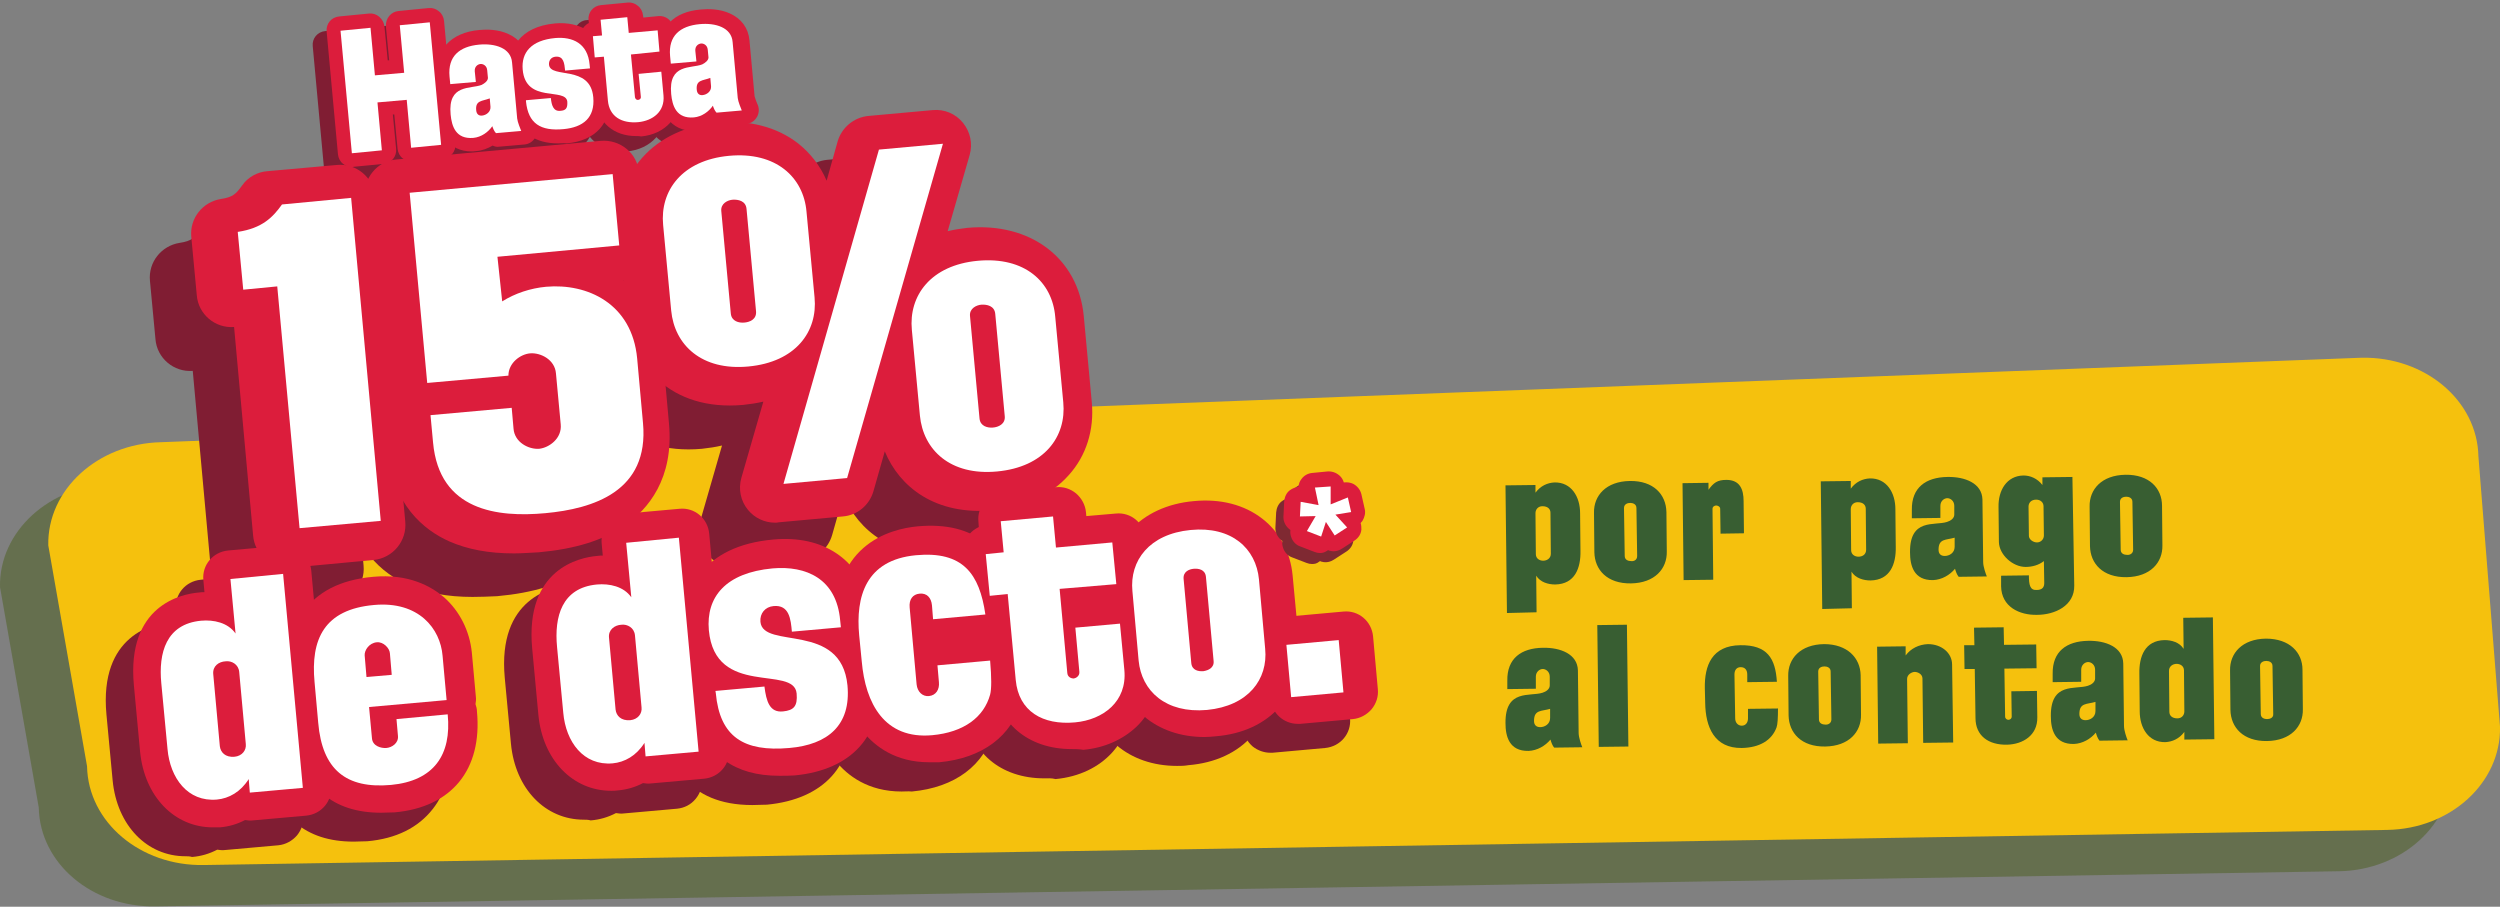 <?xml version="1.0" encoding="utf-8"?>
<!-- Generator: Adobe Illustrator 24.1.0, SVG Export Plug-In . SVG Version: 6.00 Build 0)  -->
<svg version="1.1" id="Capa_1" xmlns="http://www.w3.org/2000/svg" xmlns:xlink="http://www.w3.org/1999/xlink" x="0px" y="0px"
	 viewBox="0 0 683.5 247.9" style="enable-background:new 0 0 683.5 247.9;" xml:space="preserve">
<rect x="0" y="0" width="683.5" height="247.9" fill="#808080" stroke="none"/>
<style type="text/css">
	.st0{fill:#365D32;}
	.st1{fill:#4B8142;}
	.st2{fill:#5B5B5F;}
	.st3{opacity:0.8;}
	.st4{fill:#9BB337;}
	.st5{fill:#508946;}
	.st6{opacity:0.4;}
	.st7{fill:#9EBB32;}
	.st8{fill:#FFFFFF;}
	.st9{fill:#DC1D3C;}
	.st10{fill:#D4802E;}
	.st11{fill:#91542F;}
	.st12{fill:#DB8000;}
	.st13{clip-path:url(#SVGID_2_);}
	.st14{fill:#005C24;}
	.st15{fill-rule:evenodd;clip-rule:evenodd;fill:#015F22;}
	.st16{fill-rule:evenodd;clip-rule:evenodd;fill:#26852C;}
	.st17{fill:#015F22;}
	.st18{clip-path:url(#SVGID_4_);}
	.st19{fill:#47600E;}
	.st20{fill:#8CB520;}
	.st21{fill:#184425;}
	.st22{fill:#00813A;}
	.st23{opacity:0.59;fill:#53631F;}
	.st24{fill:#F5C10D;}
	.st25{fill:#2E462B;}
	.st26{enable-background:new    ;}
	.st27{fill:#801E32;}
	.st28{fill:#191814;}
	.st29{fill:#6A1D17;stroke:#7E2931;stroke-width:8.63;stroke-linecap:round;stroke-linejoin:round;stroke-miterlimit:10;}
	.st30{fill:none;stroke:#801E32;stroke-width:19.208;stroke-linecap:round;stroke-linejoin:round;stroke-miterlimit:10;}
	.st31{fill:none;stroke:#DC1D3C;stroke-width:19.208;stroke-linecap:round;stroke-linejoin:round;stroke-miterlimit:10;}
	.st32{fill:#B61230;stroke:#DC1D3C;stroke-width:8.63;stroke-linecap:round;stroke-linejoin:round;stroke-miterlimit:10;}
	.st33{clip-path:url(#SVGID_6_);}
	.st34{clip-path:url(#SVGID_8_);}
	.st35{fill:#020302;}
	.st36{fill:none;stroke:#020302;stroke-width:23.738;stroke-linecap:round;stroke-linejoin:round;stroke-miterlimit:10;}
	.st37{fill:none;stroke:#345C35;stroke-width:23.738;stroke-linecap:round;stroke-linejoin:round;stroke-miterlimit:10;}
	.st38{clip-path:url(#SVGID_10_);}
	.st39{clip-path:url(#SVGID_12_);}
	.st40{clip-path:url(#SVGID_14_);}
	.st41{clip-path:url(#SVGID_16_);}
	.st42{opacity:0.59;fill:#54642C;}
	.st43{fill:#801D33;}
	.st44{clip-path:url(#SVGID_18_);}
	.st45{clip-path:url(#SVGID_20_);}
	.st46{clip-path:url(#SVGID_22_);}
	.st47{clip-path:url(#SVGID_24_);}
	.st48{clip-path:url(#SVGID_26_);}
	.st49{clip-path:url(#SVGID_28_);}
	.st50{clip-path:url(#SVGID_30_);}
	.st51{clip-path:url(#SVGID_32_);}
	.st52{clip-path:url(#SVGID_34_);}
	.st53{clip-path:url(#SVGID_36_);}
	.st54{clip-path:url(#SVGID_38_);}
	.st55{clip-path:url(#SVGID_40_);}
	.st56{fill:#385E32;}
	.st57{fill:#6A1D17;}
	.st58{fill:#7F2932;}
	.st59{fill:#B52031;}
	.st60{fill:#7C1816;}
	.st61{fill:#8C242E;}
	.st62{fill:#8F1A30;}
	.st63{fill:#DA1D41;}
	.st64{fill:#D41E2F;}
	.st65{clip-path:url(#SVGID_42_);}
	.st66{clip-path:url(#SVGID_44_);}
	.st67{fill:#2F462B;}
	.st68{fill:#008847;}
	.st69{fill:#6A1D17;stroke:#7F2932;stroke-width:8.63;stroke-linecap:round;stroke-linejoin:round;stroke-miterlimit:10;}
	.st70{fill:none;stroke:#801D33;stroke-width:19.208;stroke-linecap:round;stroke-linejoin:round;stroke-miterlimit:10;}
	.st71{fill:#B52031;stroke:#DC1D3C;stroke-width:8.63;stroke-linecap:round;stroke-linejoin:round;stroke-miterlimit:10;}
	.st72{fill:#FFFFFF;stroke:#FFFFFF;stroke-width:29;stroke-linecap:round;stroke-linejoin:round;stroke-miterlimit:10;}
	.st73{fill:#243259;}
	.st74{opacity:0.3;}
	.st75{fill:#162E5A;}
	.st76{fill:#414D6F;}
	.st77{fill:#EDC913;}
	.st78{fill:#0099DC;}
	.st79{fill:#D6802E;}
	.st80{fill:#93542F;}
	.st81{fill:#E57800;}
	.st82{fill:none;stroke:#0099DC;stroke-width:23.738;stroke-linecap:round;stroke-linejoin:round;stroke-miterlimit:10;}
	.st83{clip-path:url(#SVGID_46_);fill:#243359;}
	.st84{clip-path:url(#SVGID_48_);fill:#068CCE;}
	.st85{opacity:0.2;fill:#444444;}
	.st86{fill:#42210B;}
	.st87{fill:#EC8000;}
	.st88{fill:#FFCA18;}
	.st89{opacity:0.45;}
	.st90{clip-path:url(#SVGID_50_);fill:#454243;}
	.st91{fill:none;stroke:#FFFFFF;stroke-width:0.975;stroke-miterlimit:10;}
	.st92{opacity:0.7;clip-path:url(#SVGID_52_);}
	.st93{clip-path:url(#SVGID_54_);fill:#FFFFFF;}
	.st94{clip-path:url(#SVGID_52_);fill:#FFFFFF;}
	.st95{clip-path:url(#SVGID_52_);fill:#273E6A;}
	.st96{clip-path:url(#SVGID_52_);fill-rule:evenodd;clip-rule:evenodd;fill:#273E6A;}
	.st97{fill:none;stroke:#42210B;stroke-width:19.285;stroke-linecap:round;stroke-linejoin:round;stroke-miterlimit:10;}
	.st98{fill:none;stroke:#EC8000;stroke-width:19.285;stroke-linecap:round;stroke-linejoin:round;stroke-miterlimit:10;}
</style>
<g>
	<g>
		<path class="st42" d="M639.5,238.2l-597,9.6c-17.3,0.3-31.6-11.7-31.9-27L0,160.5c-0.3-15.2,13.5-27.8,30.8-28.2l601.7-23.1
			c17.3-0.3,31.6,11.7,31.9,27l5.9,73.9C670.6,225.3,656.8,237.9,639.5,238.2z"/>
		<path class="st24" d="M652.7,226.9l-597,9.6c-17.3,0.3-31.6-11.7-31.9-27l-10.6-60.4c-0.3-15.2,13.5-27.8,30.8-28.2l601.7-23.1
			c17.3-0.3,31.6,11.7,31.9,27l5.9,73.9C683.8,214,670,226.6,652.7,226.9z"/>
	</g>
	<g>
		<path class="st56" d="M412,167.6l-0.4-34.9l8.2-0.1l0,2.1c1.4-1.9,3.3-2.7,5.2-2.8c4.6-0.1,7,3.9,7,8.4l0.1,10.3
			c0.1,4.7-1.5,9.1-6.9,9.2c-1.9,0-4.1-0.6-5.2-2.4l0.1,10L412,167.6z M424,151.4l-0.1-11.2c0-1-0.7-1.8-2.2-1.8
			c-1.2,0-1.9,0.9-1.9,1.9l0.1,11.2c0,1.2,1,1.8,2,1.8C423,153.3,424,152.6,424,151.4z"/>
		<path class="st56" d="M455.6,140l0.1,10.8c0.1,4.7-3.3,8.6-9.8,8.7c-6.5,0.1-9.9-3.7-10-8.5l-0.1-10.8c-0.1-4.7,3.3-8.6,9.8-8.7
			S455.5,135.2,455.6,140z M447.6,152l-0.2-13.1c0-1.1-1-1.4-1.7-1.4c-0.7,0-1.7,0.3-1.7,1.4l0.2,13.1c0,1.1,1,1.4,1.7,1.4
			C446.6,153.5,447.6,153.2,447.6,152z"/>
		<path class="st56" d="M476.8,145.8l-6.4,0.1l-0.1-6.8c0-0.6-0.7-0.9-1.1-0.9c-0.4,0-1,0.3-1,0.9l0.2,19.4l-8.1,0.1l-0.3-26.5
			l7.1-0.1l0,1.9c1.4-1.9,2.4-2.7,4.9-2.7c3.7,0,4.7,2.6,4.7,5.8L476.8,145.8z"/>
		<path class="st56" d="M498.2,166.5l-0.4-34.9l8.2-0.1l0,2.1c1.4-1.9,3.3-2.7,5.2-2.8c4.6-0.1,7,3.9,7,8.4l0.1,10.3
			c0.1,4.7-1.5,9.1-6.9,9.2c-1.9,0-4.1-0.6-5.2-2.4l0.1,10L498.2,166.5z M510.2,150.3l-0.1-11.2c0-1-0.7-1.8-2.2-1.8
			c-1.2,0-1.9,0.9-1.9,1.9l0.1,11.2c0,1.2,1,1.8,2,1.8C509.2,152.2,510.2,151.6,510.2,150.3z"/>
		<path class="st56" d="M522.7,139.4c-0.1-6.1,3.8-8.9,9.7-9c4.8-0.1,9.5,1.7,9.6,6.2l0.2,17.1c0,1.2,0.7,3.2,1,3.9l-7.7,0.1
			c-0.5-0.6-0.8-1.5-1-2.2c-1.4,1.7-3.6,3-6,3.1c-5.3,0.1-6.3-4-6.3-7.6c-0.1-9.4,6.7-7.2,10.1-8.3c1-0.3,2-1,2-2l0-2.4
			c0-1.4-1.1-2.1-1.9-2.1s-1.9,0.7-1.9,2.1l0,3.3l-7.8,0.1L522.7,139.4z M534.4,147c-2.4,0.7-4.4,0.2-4.4,3.3c0,1.1,0.6,1.7,1.7,1.7
			c1.2,0,2.7-0.8,2.7-2.5L534.4,147z"/>
		<path class="st56" d="M567.1,160.1c0.1,5.5-5.3,8-10.2,8c-4.8,0.1-9.7-2.2-9.8-7.8l0-2.9l7.6-0.1c0,2.6,0.3,4.1,2.1,4
			c1.6,0,2.1-0.8,2.1-1.9l-0.1-6c-1.4,1.1-3.2,1.6-5,1.6c-3.5,0-7.2-3.3-7.3-6.8l-0.1-9.6c-0.1-4.5,2.2-8.5,6.8-8.6
			c1.9,0,3.8,0.8,5.2,2.6l0-2.1l8.2-0.1L567.1,160.1z M556.9,148.3c1,0,1.9-0.8,1.9-1.9l-0.1-8c0-1-0.8-1.8-2-1.8
			c-1.4,0-2.1,0.9-2.1,1.9l0.1,8C554.7,147.5,555.9,148.3,556.9,148.3z"/>
		<path class="st56" d="M591.1,138.3l0.1,10.8c0.1,4.7-3.3,8.6-9.8,8.7c-6.5,0.1-9.9-3.7-10-8.5l-0.1-10.8c-0.1-4.7,3.3-8.6,9.8-8.7
			S591.1,133.5,591.1,138.3z M583.2,150.3l-0.2-13.1c0-1.1-1-1.4-1.7-1.4c-0.7,0-1.7,0.3-1.7,1.4l0.2,13.1c0,1.1,1,1.4,1.7,1.4
			C582.2,151.8,583.2,151.4,583.2,150.3z"/>
		<path class="st56" d="M412.1,186.1c-0.1-6.1,3.8-8.9,9.7-9c4.8-0.1,9.5,1.7,9.6,6.2l0.2,17.1c0,1.2,0.7,3.2,1,3.9l-7.7,0.1
			c-0.5-0.6-0.8-1.5-1-2.2c-1.4,1.7-3.6,3-6,3.1c-5.3,0.1-6.3-4-6.3-7.6c-0.1-9.4,6.7-7.2,10.1-8.3c1-0.3,2-1,2-2l0-2.4
			c0-1.4-1.1-2.1-1.9-2.1c-0.8,0-1.9,0.7-1.9,2.1l0,3.3l-7.8,0.1L412.1,186.1z M423.8,193.8c-2.4,0.7-4.4,0.2-4.4,3.3
			c0,1.1,0.6,1.7,1.7,1.7c1.2,0,2.7-0.8,2.7-2.5L423.8,193.8z"/>
		<path class="st56" d="M445.2,204.1l-8.1,0.1l-0.4-33.3l8.1-0.1L445.2,204.1z"/>
		<path class="st56" d="M476.2,204.5c-7.5,0.1-9.9-5.7-10-12.3l-0.1-4.1c-0.1-6.1,1.9-11.6,9.7-11.7c7.4-0.1,9.6,3.6,10,10l-8.1,0.1
			l0-2.1c0-1.2-0.6-2-1.8-2c-1.1,0-1.7,0.8-1.7,2l0.2,12c0,1.1,0.7,2,1.8,2c1.1,0,1.7-0.9,1.7-2l0-2.6l8.2-0.1
			c0,2.6-0.1,4.4-0.4,5.2C484.4,202.4,481.1,204.4,476.2,204.5z"/>
		<path class="st56" d="M508.7,184.6l0.1,10.8c0.1,4.7-3.3,8.6-9.8,8.7c-6.5,0.1-9.9-3.7-10-8.5l-0.1-10.8c-0.1-4.7,3.3-8.6,9.8-8.7
			C505.1,176.1,508.6,179.9,508.7,184.6z M500.7,196.7l-0.2-13.1c0-1.1-1-1.4-1.7-1.4c-0.7,0-1.7,0.3-1.7,1.4l0.2,13.1
			c0,1.1,1,1.4,1.7,1.4C499.7,198.2,500.7,197.8,500.7,196.7z"/>
		<path class="st56" d="M525.8,203.1l-0.2-17.6c0-1.2-1.3-1.8-2.1-1.8c-0.8,0-2.1,0.7-2.1,1.9l0.2,17.6l-8.1,0.1l-0.3-26.5l7.8-0.1
			l0,2.5c1.4-1.9,3.6-3,6.1-3.1c3.7,0,6.6,2.4,6.6,5.6l0.3,21.3L525.8,203.1z"/>
		<path class="st56" d="M548,182.8l0.2,13.1c0,0.6,0.5,0.9,0.9,0.9c0.4,0,0.9-0.3,0.9-0.9l-0.1-6.9l7-0.1l0.1,7.2
			c0.1,4.9-3.9,7.4-8.3,7.5c-5,0.1-8.6-2.4-8.6-7.3l-0.2-13.4l-2.8,0l-0.1-6.5l2.8,0l-0.1-4.8l8.1-0.1l0.1,4.8l8.8-0.1l0.1,6.5
			L548,182.8z"/>
		<path class="st56" d="M561.2,184.2c-0.1-6.1,3.8-8.9,9.7-9c4.8-0.1,9.5,1.7,9.6,6.2l0.2,17.1c0,1.2,0.7,3.2,1,3.9l-7.7,0.1
			c-0.5-0.6-0.8-1.5-1-2.2c-1.4,1.7-3.6,3-6,3.1c-5.3,0.1-6.3-4-6.3-7.6c-0.1-9.4,6.7-7.2,10.1-8.3c1-0.3,2-1,2-2l0-2.4
			c0-1.4-1.1-2.1-1.9-2.1c-0.8,0-1.9,0.7-1.9,2.1l0,3.3l-7.8,0.1L561.2,184.2z M572.9,191.9c-2.4,0.7-4.4,0.2-4.4,3.3
			c0,1.1,0.6,1.7,1.7,1.7c1.2,0,2.7-0.8,2.7-2.5L572.9,191.9z"/>
		<path class="st56" d="M605,168.8l0.4,33.3l-8.2,0.1l0-2.1c-1.4,1.9-3.3,2.7-5.2,2.8c-4.6,0.1-7-3.9-7-8.4l-0.1-10.3
			c-0.1-4.7,1.5-9.1,6.9-9.2c1.9,0,4.1,0.6,5.2,2.4l-0.1-8.5L605,168.8z M593,183.4l0.1,11.2c0,1,0.7,1.8,2.2,1.8
			c1.2,0,1.9-0.9,1.9-1.9l-0.1-11.2c0-1.2-1-1.8-2-1.8C594,181.5,593,182.2,593,183.4z"/>
		<path class="st56" d="M629.5,183.1l0.1,10.8c0.1,4.7-3.3,8.6-9.8,8.7c-6.5,0.1-9.9-3.7-10-8.5l-0.1-10.8c-0.1-4.7,3.3-8.6,9.8-8.7
			C626,174.6,629.5,178.4,629.5,183.1z M621.5,195.2l-0.2-13.1c0-1.1-1-1.4-1.7-1.4c-0.7,0-1.7,0.3-1.7,1.4l0.2,13.1
			c0,1.1,1,1.4,1.7,1.4C620.5,196.6,621.6,196.3,621.5,195.2z"/>
	</g>
	<g>
		<g>
			<g>
				<g class="st26">
					<g>
						<path class="st43" d="M92.4,49.7c-0.9,0-1.7-0.3-2.4-0.9c-0.8-0.6-1.3-1.6-1.4-2.6l-3.1-33.6c-0.2-2.1,1.3-3.9,3.4-4.1
							l8.2-0.8c1-0.1,2,0.2,2.8,0.9c0.8,0.6,1.3,1.6,1.4,2.6l0.9,9.3l0.4,0l-0.9-9.3c-0.2-2.1,1.3-3.9,3.4-4.1l8.2-0.8
							c1-0.1,2,0.2,2.8,0.9c0.8,0.6,1.3,1.6,1.4,2.6l3.1,33.6c0.2,2.1-1.3,3.9-3.4,4.1l-8.2,0.8c-1,0.1-2-0.2-2.8-0.9
							c-0.8-0.6-1.3-1.6-1.4-2.6l-0.9-9.4l-0.4,0l0.9,9.4c0.2,2.1-1.3,3.9-3.4,4.1l-8.2,0.8C92.6,49.7,92.5,49.7,92.4,49.7z
							 M93.4,15.7l2.4,26l0.7-0.1l-0.9-9.4c-0.2-1.8,0.9-3.4,2.6-4c-0.7-0.1-1.3-0.4-1.9-0.8C95.5,26.9,95,26,95,25l-0.9-9.3
							L93.4,15.7z M108,27.5c0.7,0.1,1.3,0.4,1.9,0.8c0.8,0.6,1.3,1.6,1.4,2.6l0.9,9.4l0.7-0.1l-2.4-26l-0.7,0.1l0.9,9.3
							C110.7,25.3,109.6,27,108,27.5z"/>
					</g>
					<g>
						<path class="st43" d="M125.1,45.4c-3,0-5.5-1.2-7.1-3.4c-1.2-1.6-1.9-3.7-2.1-6.5c-0.2-2.6,0.1-4.7,0.8-6.2
							c-0.5-0.6-0.9-1.4-0.9-2.2l-0.2-2c-0.4-4.8,1.4-7.7,2.9-9.3c2-2.1,4.9-3.3,8.6-3.6c2.1-0.2,5.2-0.2,8,1.1c3.1,1.4,5,4,5.3,7.3
							l1.4,15.3c0.1,0.4,0.5,1.6,0.7,2c0.6,1.1,0.6,2.5,0,3.6c-0.6,1.1-1.7,1.9-3,2l-6.9,0.6c-0.6,0.1-1.2,0-1.8-0.3
							c-1.4,0.8-2.9,1.4-4.5,1.5C125.8,45.4,125.4,45.4,125.1,45.4z M133.8,35.8c0.1,0.1,0.1,0.1,0.2,0.2l-0.1-0.6
							C133.9,35.6,133.8,35.7,133.8,35.8z M132.8,27.9c0.2,0.2,0.4,0.3,0.5,0.5l-0.1-1.3C133.1,27.4,132.9,27.7,132.8,27.9z"/>
					</g>
					<g>
						<path class="st43" d="M148.7,43.2c-3.2,0-5.7-0.7-7.7-2.1c-2.6-1.9-4.2-5-4.6-9.1l0-0.3c-0.1-1,0.2-2,0.9-2.8
							c0,0,0.1-0.1,0.1-0.1c-1-1.4-1.7-3.2-1.9-5.6c-0.3-3.5,0.7-6.6,2.9-8.9c2.2-2.2,5.4-3.6,9.5-4c3.4-0.3,6.4,0.4,8.8,1.9
							c2,1.3,4.4,3.9,4.9,8.8l0.1,1c0.1,1-0.2,2-0.9,2.8c0,0,0,0,0,0.1c0.9,1.3,1.6,3.1,1.8,5.3c0.7,7.4-3.7,12.2-11.6,12.9
							C150.2,43.2,149.4,43.2,148.7,43.2z M148.4,19.4L148.4,19.4L148.4,19.4z"/>
					</g>
					<g>
						<path class="st43" d="M170.1,41.3c-6.1,0-10.4-3.7-11-9.4l-0.8-8.5c-1.5-0.4-2.7-1.7-2.8-3.3l-0.5-5.9c-0.1-1,0.2-2,0.9-2.8
							c0.4-0.4,0.8-0.8,1.3-1L157,9.6c-0.2-2.1,1.4-4,3.4-4.1l7.3-0.7c1-0.1,2,0.2,2.8,0.9c0.8,0.6,1.3,1.6,1.4,2.6l0.1,0.6l4.1-0.4
							c2.1-0.2,3.9,1.3,4.1,3.4l0.5,5.9c0.1,1-0.2,2-0.9,2.8c0,0-0.1,0.1-0.1,0.1c0,0,0.1,0.1,0.1,0.1c0.8,0.6,1.3,1.6,1.4,2.6
							l0.6,6.5c0.6,6-3.8,10.9-10.4,11.5C171,41.3,170.5,41.3,170.1,41.3z M163.9,16.3c0.1,0.1,0.2,0.1,0.3,0.2
							c0.5,0.4,0.9,1,1.1,1.6c0.1-0.8,0.5-1.5,1.1-2.1c-0.1-0.1-0.2-0.1-0.3-0.2c-0.5-0.4-0.9-1-1.1-1.6
							C164.9,15,164.5,15.7,163.9,16.3z"/>
					</g>
					<g>
						<path class="st43" d="M185.7,39.9c-3,0-5.5-1.2-7.1-3.4c-1.2-1.6-1.9-3.7-2.1-6.5c-0.2-2.6,0.1-4.7,0.8-6.2
							c-0.5-0.6-0.9-1.4-0.9-2.2l-0.2-2c-0.4-4.8,1.4-7.7,2.9-9.3c2-2.1,4.9-3.3,8.6-3.6c2.1-0.2,5.2-0.2,8,1.1c3.1,1.4,5,4,5.3,7.3
							l1.4,15.3c0.1,0.4,0.5,1.6,0.7,2c0.6,1.1,0.6,2.5,0,3.6c-0.6,1.1-1.7,1.9-3,2l-6.9,0.6c-0.6,0.1-1.2,0-1.8-0.3
							c-1.4,0.8-2.9,1.4-4.5,1.5C186.5,39.8,186.1,39.9,185.7,39.9z M194.5,30.2c0.1,0.1,0.1,0.1,0.2,0.2l-0.1-0.6
							C194.6,30,194.5,30.1,194.5,30.2z M193.5,22.4c0.2,0.2,0.4,0.3,0.5,0.5l-0.1-1.3C193.7,21.9,193.6,22.1,193.5,22.4z"/>
					</g>
				</g>
			</g>
			<g>
				<g class="st26">
					<g>
						<path class="st9" d="M96.2,45.7c-0.9,0-1.7-0.3-2.4-0.9c-0.8-0.6-1.3-1.6-1.4-2.6L89.3,8.6c-0.2-2.1,1.3-3.9,3.4-4.1l8.2-0.8
							c1-0.1,2,0.2,2.8,0.9s1.3,1.6,1.4,2.6l0.9,9.3l0.4,0l-0.9-9.3C105.4,5,106.9,3.2,109,3l8.2-0.8c1-0.1,2,0.2,2.8,0.9
							c0.8,0.6,1.3,1.6,1.4,2.6l3.1,33.6c0.2,2.1-1.3,3.9-3.4,4.1l-8.2,0.8c-1,0.1-2-0.2-2.8-0.9c-0.8-0.6-1.3-1.6-1.4-2.6l-0.9-9.4
							l-0.4,0l0.9,9.4c0.2,2.1-1.3,3.9-3.4,4.1l-8.2,0.8C96.5,45.7,96.3,45.7,96.2,45.7z M97.3,11.7l2.4,26l0.7-0.1l-0.9-9.4
							c-0.1-1,0.2-2,0.9-2.8c0.5-0.5,1-0.9,1.7-1.2c-1.7-0.2-3.1-1.6-3.2-3.4l-0.9-9.3L97.3,11.7z M111.8,23.5
							c1.7,0.2,3.1,1.6,3.2,3.4l0.9,9.4l0.7-0.1l-2.4-26l-0.7,0.1l0.9,9.3c0.1,1-0.2,2-0.9,2.8C113.1,22.8,112.5,23.2,111.8,23.5z"
							/>
					</g>
					<g>
						<path class="st9" d="M128.9,41.4c-3,0-5.5-1.2-7.1-3.4c-1.2-1.6-1.9-3.7-2.1-6.5c-0.2-2.6,0.1-4.7,0.8-6.2
							c-0.5-0.6-0.9-1.4-0.9-2.2l-0.2-2c-0.7-7.3,3.8-12.2,11.6-12.9c2.1-0.2,5.2-0.2,8,1.1c3.1,1.4,5,4,5.3,7.3l1.4,15.3
							c0.1,0.4,0.5,1.6,0.7,2c0.6,1.1,0.6,2.5,0,3.6c-0.6,1.1-1.7,1.9-3,2l-6.9,0.6c-0.6,0.1-1.2,0-1.8-0.3
							c-1.4,0.8-2.9,1.4-4.5,1.5C129.6,41.4,129.2,41.4,128.9,41.4z M137.6,31.8c0.1,0.1,0.1,0.1,0.2,0.2l0-0.5
							C137.7,31.5,137.7,31.6,137.6,31.8z M136.6,23.9c0.2,0.2,0.4,0.3,0.5,0.5l-0.1-1.3C136.9,23.4,136.8,23.6,136.6,23.9z"/>
					</g>
					<g>
						<path class="st9" d="M152.6,39.2c-3.2,0-5.7-0.7-7.7-2.1c-2.6-1.9-4.2-5-4.6-9.1l0-0.3c-0.1-1,0.2-2,0.9-2.8
							c0,0,0.1-0.1,0.1-0.1c-1-1.4-1.7-3.2-1.9-5.6c-0.5-5.6,2.5-11.9,12.4-12.8c3.4-0.3,6.4,0.4,8.8,1.9c2,1.3,4.4,3.9,4.9,8.8
							l0.1,1c0.1,1-0.2,2-0.9,2.8c0,0,0,0,0,0.1c0.9,1.3,1.6,3.1,1.8,5.3c0.7,7.4-3.7,12.2-11.6,12.9
							C154,39.1,153.3,39.2,152.6,39.2z"/>
					</g>
					<g>
						<path class="st9" d="M173.9,37.2c-6.1,0-10.4-3.7-11-9.4l-0.8-8.5c-1.5-0.4-2.7-1.7-2.8-3.3l-0.5-5.9c-0.1-1,0.2-2,0.9-2.8
							c0.4-0.4,0.8-0.8,1.3-1l-0.1-0.8c-0.2-2.1,1.3-3.9,3.4-4.1l7.3-0.7c1-0.1,2,0.2,2.8,0.9c0.8,0.6,1.3,1.6,1.4,2.6l0.1,0.6
							l4.1-0.4c2.1-0.2,3.9,1.3,4.1,3.4l0.5,5.9c0.1,1-0.2,2-0.9,2.8c0,0-0.1,0.1-0.1,0.1c0,0,0.1,0.1,0.1,0.1
							c0.8,0.6,1.3,1.6,1.4,2.6l0.6,6.5c0.6,6-3.8,10.9-10.4,11.5C174.9,37.2,174.4,37.2,173.9,37.2z M167.7,12.2
							c0.6,0.4,1.2,1.1,1.4,1.8c0.1-0.7,0.4-1.3,0.8-1.8c0.1-0.1,0.2-0.2,0.3-0.3c-0.1-0.1-0.2-0.1-0.3-0.2c-0.5-0.4-0.9-1-1.1-1.6
							c-0.1,0.7-0.4,1.3-0.8,1.8C167.9,12.1,167.8,12.2,167.7,12.2z"/>
					</g>
					<g>
						<path class="st9" d="M189.6,35.8c-3,0-5.5-1.2-7.1-3.4c-1.2-1.6-1.9-3.7-2.1-6.5c-0.2-2.6,0.1-4.7,0.8-6.2
							c-0.5-0.6-0.9-1.4-0.9-2.2l-0.2-2c-0.4-4.8,1.4-7.7,2.9-9.3c2-2.1,4.9-3.3,8.6-3.6c2.1-0.2,5.2-0.2,8,1.1c3.1,1.4,5,4,5.3,7.3
							l1.4,15.3c0.1,0.4,0.5,1.6,0.7,2c0.6,1.1,0.6,2.5,0,3.6c-0.6,1.1-1.7,1.9-3,2l-6.9,0.6c-0.6,0.1-1.2,0-1.8-0.3
							c-1.4,0.8-2.9,1.4-4.5,1.5C190.3,35.8,189.9,35.8,189.6,35.8z M198.3,26.2c0.1,0.1,0.1,0.1,0.2,0.2l0-0.5
							C198.4,26,198.4,26.1,198.3,26.2z M197.3,18.3c0.2,0.2,0.4,0.3,0.5,0.5l-0.1-1.3C197.6,17.8,197.4,18.1,197.3,18.3z"/>
					</g>
				</g>
			</g>
			<g>
				<g class="st26">
					<g>
						<path class="st8" d="M120.6,39.6l-8.2,0.8l-1.2-13.1l-8,0.7l1.2,13.1l-8.2,0.8L93.1,8.4l8.2-0.8l1.2,13l8-0.7l-1.2-13l8.2-0.8
							L120.6,39.6z"/>
					</g>
					<g>
						<path class="st8" d="M122.9,20.9c-0.5-5.5,2.7-8.2,8.1-8.7c4.3-0.4,8.7,0.9,9,4.9l1.4,15.3c0.1,1,0.9,2.9,1.1,3.4l-6.9,0.6
							c-0.5-0.5-0.8-1.3-1-1.9c-1.1,1.6-3,3-5.2,3.2c-4.8,0.4-5.9-3.2-6.2-6.4c-0.8-8.4,5.5-6.9,8.5-8.1c0.8-0.4,1.7-1.1,1.7-1.9
							l-0.2-2.1c-0.1-1.3-1.2-1.8-1.9-1.7c-0.7,0.1-1.6,0.7-1.5,2l0.3,2.9l-7,0.6L122.9,20.9z M133.9,26.9c-2.1,0.8-4,0.5-3.7,3.3
							c0.1,1,0.7,1.5,1.6,1.4c1.1-0.1,2.4-1,2.3-2.4L133.9,26.9z"/>
					</g>
					<g>
						<path class="st8" d="M151.9,15.5c-1.2,0.1-1.9,1-1.8,2.2c0.4,3.9,11.3-0.1,12.1,8.9c0.5,5.6-2.8,8.2-8.1,8.7
							c-6.3,0.6-9.7-1.5-10.3-7.6l0-0.3l6.8-0.6c0.2,2,0.7,3.7,2.6,3.5c1.5-0.1,2-0.7,1.9-2.5c-0.4-4-11.4,0.6-12.2-8.8
							c-0.4-4.6,2.3-8,8.9-8.6c4.7-0.4,8.9,1.4,9.4,7.3l0.1,1l-6.8,0.6C154.3,17.3,154.1,15.3,151.9,15.5z"/>
					</g>
					<g>
						<path class="st8" d="M172.5,14.9l1.1,11.7c0.1,0.5,0.5,0.8,0.9,0.7c0.3,0,0.8-0.3,0.7-0.9l-0.6-6.2l6.2-0.6l0.6,6.5
							c0.4,4.4-2.9,6.9-6.9,7.3c-4.5,0.4-7.9-1.5-8.3-5.9l-1.1-12l-2.5,0.2l-0.5-5.8l2.5-0.2l-0.4-4.3l7.3-0.7l0.4,4.3l7.9-0.7
							l0.5,5.8L172.5,14.9z"/>
					</g>
					<g>
						<path class="st8" d="M183.2,15.3c-0.5-5.5,2.7-8.2,8.1-8.7c4.3-0.4,8.7,0.9,9,4.9l1.4,15.3c0.1,1,0.9,2.9,1.1,3.4l-6.9,0.6
							c-0.5-0.5-0.8-1.3-1-1.9c-1.1,1.6-3,3-5.2,3.2c-4.8,0.4-5.9-3.2-6.2-6.4c-0.8-8.4,5.5-6.9,8.5-8.1c0.8-0.4,1.7-1.1,1.7-1.9
							l-0.2-2.1c-0.1-1.3-1.2-1.8-1.9-1.7c-0.7,0.1-1.6,0.7-1.5,2l0.3,2.9l-7,0.6L183.2,15.3z M194.2,21.3c-2.1,0.8-4,0.5-3.7,3.3
							c0.1,1,0.7,1.5,1.6,1.4c1.1-0.1,2.4-1,2.3-2.4L194.2,21.3z"/>
					</g>
				</g>
			</g>
		</g>
		<g>
			<g>
				<g>
					<g class="st26">
						<path class="st43" d="M67.5,167.1c-2.2,0-4.4-0.8-6.2-2.2c-2-1.6-3.2-4-3.4-6.5l-5.2-57c-5.2,0.4-9.8-3.5-10.2-8.7l-1.5-15.9
							c-0.5-5.1,3.1-9.6,8.1-10.4c3.4-0.5,4.2-1.5,5.8-3.7c1.6-2.3,4.2-3.7,6.9-3.9l19-1.7c2.5-0.2,5.1,0.6,7,2.2
							c2,1.6,3.2,4,3.4,6.5l8.2,88.8c0.5,5.3-3.4,10-8.7,10.5l-22.4,2.1C68,167.1,67.7,167.1,67.5,167.1z M63,81.4
							c4.2,0.7,7.5,4.2,7.9,8.6l5.2,57l3.2-0.3l-6.4-69.6l-5.4,0.5C66.3,79,64.8,80.3,63,81.4z"/>
						<path class="st43" d="M129.2,163.2c-6.9,0-12.7-1.1-17.7-3.3c-6.9-3.1-15.5-10-16.9-25.1l-0.7-7.6c-0.1-1.5,0.1-3.1,0.7-4.5
							c-0.8-1.3-1.3-2.7-1.5-4.3L88.3,66c-0.2-2.5,0.6-5.1,2.2-7c1.6-2,4-3.2,6.5-3.4l55.9-5.1c2.5-0.2,5.1,0.6,7,2.2
							c2,1.6,3.2,4,3.4,6.5l1.8,19.7c0.4,4.3-2.1,8.3-6,9.8c6.2,5.1,9.9,12.6,10.8,21.3l1.6,17.8c1.4,15.1-5.8,23.5-12,27.8
							c-5.9,4.1-13.6,6.5-23.6,7.4C133.6,163.1,131.4,163.2,129.2,163.2z M114.1,135c0.6,3.8,2.6,8.4,12.9,8.9
							c-1.2-0.5-2.3-1-3.3-1.8c-2.7-1.9-4.8-4.5-5.9-7.5L114.1,135z M137.3,100.6c5.3,2,9.9,6.7,10.5,13.2l1.3,14
							c0.4,4.6-1.2,9.1-4.6,12.4c-0.9,0.9-1.9,1.7-2.9,2.3c2.9-0.7,5.3-1.7,7.1-2.9c2.2-1.5,4.4-3.9,3.8-10.2l-1.6-17.8
							c-0.4-4.1-1.9-6.9-4.6-8.8C143.8,101.3,140.6,100.5,137.3,100.6z M108.4,73.8l3,33.1l7-0.6c0.5-0.7,1.1-1.4,1.8-2.1
							c-0.4-0.1-0.8-0.3-1.2-0.5c-3-1.5-5.1-4.4-5.4-7.8l-1.1-12.3c-0.5-5.3,3.4-10,8.7-10.5l23.9-2.2l0-0.5L108.4,73.8z"/>
						<path class="st43" d="M200.6,154.9c-2.9,0-5.6-1.3-7.4-3.5c-2-2.4-2.7-5.7-1.8-8.8l6-20.8c-1.7,0.4-3.6,0.7-5.5,0.9
							c-20.1,1.8-30.5-11.2-31.7-24.1l-2.2-23.6c-1.2-12.9,6.7-27.7,26.8-29.5c8.6-0.8,16.3,1.2,22.1,5.7c3.4,2.7,6.1,6.2,7.8,10.2
							l3-10.7c1.1-3.8,4.4-6.6,8.4-7l17.6-1.6c3.2-0.3,6.3,1,8.3,3.5c2,2.5,2.7,5.7,1.8,8.8l-6,20.8c1.7-0.4,3.5-0.7,5.3-0.9
							c17.3-1.6,30.4,8.3,31.9,24.1l0,0l2.2,23.6c0.7,7.5-1.5,14.6-6.3,19.9c-4.9,5.5-12,8.8-20.6,9.6c-15.9,1.5-25.7-6.4-29.7-16.1
							l-3.1,10.9c-1.1,3.8-4.4,6.6-8.4,6.9l-17.5,1.6C201.2,154.9,200.9,154.9,200.6,154.9z M251.9,127.5
							C251.9,127.5,251.9,127.5,251.9,127.5L251.9,127.5z M183.5,98.7L183.5,98.7L183.5,98.7z M183.5,98.7
							C183.5,98.7,183.5,98.7,183.5,98.7C183.5,98.7,183.5,98.7,183.5,98.7L183.5,98.7z"/>
					</g>
				</g>
				<g>
					<g class="st26">
						<path class="st9" d="M78.8,155.1c-2.2,0-4.4-0.8-6.2-2.2c-2-1.6-3.2-4-3.4-6.5l-5.2-57c-5.2,0.4-9.8-3.5-10.2-8.7l-1.5-15.9
							c-0.5-5.1,3.1-9.6,8.1-10.4c3.4-0.5,4.2-1.5,5.8-3.7c1.6-2.3,4.2-3.7,6.9-3.9l19-1.7c5.3-0.5,10,3.4,10.5,8.7l8.2,88.8
							c0.5,5.3-3.4,10-8.7,10.5l-22.4,2.1C79.4,155.1,79.1,155.1,78.8,155.1z M74.4,69.4c4.2,0.7,7.5,4.2,7.9,8.6l5.2,57l3.2-0.3
							l-6.4-69.6l-5.4,0.5C77.6,67,76.1,68.3,74.4,69.4z"/>
						<path class="st9" d="M140.5,151.3c-6.9,0-12.7-1.1-17.7-3.3c-6.9-3.1-15.5-10-16.9-25.1l-0.7-7.6c-0.1-1.5,0.1-3.1,0.7-4.5
							c-0.8-1.3-1.3-2.7-1.5-4.3L99.7,54c-0.2-2.5,0.6-5.1,2.2-7c1.6-2,4-3.2,6.5-3.4l55.9-5.1c2.5-0.2,5.1,0.6,7,2.2
							c2,1.6,3.2,4,3.4,6.5l1.8,19.7c0.4,4.4-2.2,8.3-6,9.8c5.8,4.7,9.9,11.8,10.8,21.3l1.6,17.8c1.4,15.1-5.8,23.5-12,27.8
							c-5.9,4.1-13.6,6.5-23.6,7.4C145,151.1,142.7,151.3,140.5,151.3z M125.4,123c0.6,3.8,2.6,8.4,12.9,8.9
							c-4.1-1.6-7.7-4.8-9.3-9.3L125.4,123z M148.7,88.6c1.3,0.5,2.5,1.1,3.7,1.9c3.9,2.6,6.3,6.8,6.8,11.4l1.3,14
							c0.4,4.6-1.2,9.1-4.6,12.4c-0.9,0.9-1.9,1.7-2.9,2.3c2.9-0.7,5.3-1.7,7.1-2.9c2.2-1.5,4.4-3.9,3.8-10.2l-1.6-17.8
							C161.2,89.5,152.6,88.5,148.7,88.6z M119.7,61.9l3,33.1l7-0.6c0.5-0.7,1.1-1.4,1.8-2.1c-0.4-0.1-0.8-0.3-1.2-0.5
							c-3-1.5-5.1-4.4-5.4-7.8l-1.1-12.3c-0.5-5.3,3.4-10,8.7-10.5l23.9-2.2l0-0.5L119.7,61.9z"/>
						<path class="st9" d="M211.9,142.9c-2.9,0-5.6-1.3-7.4-3.5c-2-2.4-2.7-5.7-1.8-8.8l6-20.8c-1.7,0.4-3.6,0.7-5.5,0.9
							c-20.1,1.8-30.5-11.2-31.7-24.1l-2.2-23.6c-0.7-7.5,1.5-14.5,6.3-19.9c4.9-5.5,12-8.8,20.5-9.6c8.6-0.8,16.3,1.2,22.1,5.7
							c3.4,2.7,6.1,6.2,7.8,10.2l3-10.7c1.1-3.8,4.4-6.6,8.4-7l17.6-1.6c3.2-0.3,6.3,1,8.3,3.5c2,2.5,2.7,5.7,1.8,8.8l-6,20.8
							c1.7-0.4,3.5-0.7,5.3-0.9c17.3-1.6,30.4,8.3,31.9,24.1l0,0l2.2,23.6c0.7,7.5-1.5,14.6-6.3,19.9c-4.9,5.5-12,8.8-20.6,9.6
							c-15.9,1.5-25.7-6.4-29.7-16.1l-3.1,10.9c-1.1,3.8-4.4,6.6-8.4,6.9l-17.5,1.6C212.5,142.9,212.2,142.9,211.9,142.9z
							 M263.2,115.5C263.2,115.5,263.2,115.5,263.2,115.5L263.2,115.5z M194.8,86.7C194.8,86.7,194.8,86.7,194.8,86.7
							C194.8,86.7,194.8,86.7,194.8,86.7L194.8,86.7z"/>
					</g>
				</g>
				<g>
					<g class="st26">
						<path class="st8" d="M75.8,78.3l-9.3,0.9L65,63.4c6.7-1,9.6-4,12.1-7.5L96,54.1l8.1,88.3l-22.2,2L75.8,78.3z"/>
						<path class="st8" d="M137.3,82.4c3.5-2.2,7.7-3.6,12-4c11.3-1,23.5,4.6,24.9,19.6l1.6,17.7c1.7,18.7-13.7,23.4-26.7,24.6
							s-29-0.6-30.7-19.3l-0.7-7.5l22.2-2l0.5,5.7c0.3,3.8,4.2,5.7,7,5.5c2.8-0.3,6.3-2.9,5.9-6.7l-1.3-13.9c-0.3-3.8-4.2-5.7-7-5.5
							c-2.7,0.2-6,2.6-6,6.1l-22.2,2l-4.8-52l55.5-5.1l1.8,19.5l-33.3,3.1L137.3,82.4z"/>
						<path class="st8" d="M220.5,57.9l2.2,23.4c0.9,9.4-5.2,17.7-18.1,18.9c-12.8,1.2-20.2-5.9-21.1-15.3l-2.2-23.4
							c-0.9-9.4,5.2-17.7,18-18.9C212.2,41.4,219.7,48.5,220.5,57.9z M206.7,85.1l-2.6-28c-0.2-2.2-2.3-2.6-3.8-2.5
							c-1.3,0.1-3.3,1-3.1,3.1l2.6,28c0.2,2.2,2.3,2.6,3.6,2.5C205,88.1,206.9,87.3,206.7,85.1z M240.3,40.9l17.5-1.6l-26.2,91.4
							l-17.4,1.6L240.3,40.9z M288.5,86.6l2.2,23.4c0.9,9.4-5.2,17.7-18.1,18.9c-12.8,1.2-20.2-5.9-21.1-15.3l-2.2-23.4
							c-0.9-9.4,5.2-17.7,18-18.9C280.2,70.1,287.7,77.1,288.5,86.6z M274.7,113.8l-2.6-28c-0.2-2.2-2.3-2.6-3.8-2.5
							c-1.3,0.1-3.3,1-3.1,3.1l2.6,28c0.2,2.2,2.3,2.6,3.6,2.5C273,116.8,274.9,115.9,274.7,113.8z"/>
					</g>
				</g>
			</g>
			<g>
				<g>
					<g class="st26">
						<g>
							<path class="st43" d="M50.7,234.1c-10.5,0-18.7-8.4-19.9-20.7l-1.7-18.1c-2-21.8,13-24.9,17.7-25.3c0.6-0.1,1.1-0.1,1.6-0.1
								l-0.3-3.3c-0.4-4.1,2.6-7.7,6.8-8.1l14.5-1.3c4.1-0.4,7.7,2.6,8.1,6.8l5.4,58.9c0.2,2-0.4,3.9-1.7,5.5
								c-1.3,1.5-3.1,2.5-5.1,2.7l-14.6,1.3c-0.7,0.1-1.5,0-2.1-0.1c-2.1,1.1-4.4,1.8-6.9,2C51.9,234.1,51.3,234.1,50.7,234.1z
								 M66.3,216.2c0.1,0.2,0.3,0.3,0.4,0.5l0.7-0.1l-0.3-2.8C66.9,214.6,66.6,215.4,66.3,216.2z M60.1,211.2L60.1,211.2
								L60.1,211.2z M58.3,191.3C58.3,191.3,58.3,191.3,58.3,191.3L58.3,191.3C58.3,191.3,58.3,191.3,58.3,191.3z M63.2,185
								c0.6,0.7,1.1,1.6,1.5,2.5l-0.4-4.8C64,183.5,63.7,184.3,63.2,185z"/>
						</g>
						<g>
							<path class="st43" d="M96.7,230.1c-6.6,0-11.9-1.7-16-5.2c-4.8-4.1-7.7-10.4-8.4-18.8l-1-11.1c-0.8-8.2,0.5-14.5,3.9-19.5
								c3.9-5.8,10.4-9.1,19.3-9.9c9.7-0.9,15.9,2.6,19.4,5.6c4.3,3.8,7,9.2,7.6,15.1l1.1,12.1c0.1,0.7,0,1.4-0.1,2
								c0.2,0.6,0.4,1.3,0.4,2c0.7,7.7-0.8,14-4.6,18.8c-4,5.1-10,8.1-17.9,8.8C99.2,230,97.9,230.1,96.7,230.1z M86.4,196.2
								l0.3,2.8c0.1-0.5,0.3-1,0.6-1.4C86.9,197.1,86.6,196.6,86.4,196.2z"/>
						</g>
						<g>
							<path class="st43" d="M159.6,224.1c-10.5,0-18.7-8.4-19.9-20.7l-1.7-18.1c-2-21.8,13-24.9,17.7-25.3c0.6-0.1,1.1-0.1,1.6-0.1
								l-0.3-3.3c-0.4-4.1,2.6-7.7,6.8-8.1l14.5-1.3c2-0.2,3.9,0.4,5.5,1.7c1.5,1.3,2.5,3.1,2.7,5.1l5.4,58.9c0.2,2-0.4,3.9-1.7,5.5
								s-3.1,2.5-5.1,2.7l-14.6,1.3c-0.7,0.1-1.4,0-2.1-0.1c-2.1,1.1-4.4,1.8-6.9,2C160.8,224.1,160.2,224.1,159.6,224.1z
								 M175.2,206.2c0.1,0.2,0.3,0.3,0.4,0.5l0.7-0.1l-0.3-2.8C175.8,204.6,175.5,205.4,175.2,206.2z M169,201.2L169,201.2
								L169,201.2z M167.2,181.3C167.2,181.3,167.2,181.3,167.2,181.3L167.2,181.3C167.2,181.3,167.2,181.3,167.2,181.3z M172.1,175
								c0.6,0.7,1.1,1.6,1.5,2.5l-0.4-4.8C172.9,173.5,172.6,174.3,172.1,175z"/>
						</g>
						<g>
							<path class="st43" d="M205.7,220.1c-18.1,0-23.1-11.8-24.1-22l-0.1-0.6c-0.2-2,0.4-3.9,1.7-5.5c0.1-0.1,0.2-0.2,0.2-0.3
								c-1.9-2.7-3.3-6.3-3.8-11c-0.6-6.9,1.3-12.9,5.7-17.4c4.3-4.4,10.5-7,18.6-7.8c6.7-0.6,12.6,0.7,17.2,3.8
								c3.9,2.6,8.6,7.7,9.5,17.3l0.2,1.9c0.2,2-0.4,3.9-1.7,5.5c0,0-0.1,0.1-0.1,0.1c1.8,2.6,3.1,6,3.5,10.5
								c1.3,14.5-7.2,23.9-22.8,25.4C208.4,220,207,220.1,205.7,220.1z M205,173.3L205,173.3L205,173.3z"/>
						</g>
						<g>
							<path class="st43" d="M246.5,216.4c-9.2,0-14.8-4.4-17.9-8.2c-3.8-4.7-6.1-11.1-6.8-19l-0.7-7.2
								c-2.3-25.1,14.8-29.4,22.3-30.1c15.7-1.4,24.8,6.2,27.2,22.7c0.3,2-0.3,4.1-1.5,5.7c-0.4,0.5-0.9,1-1.4,1.4
								c2.3,1.1,4,3.3,4.2,6.1c0.7,7.4,0.3,10.2-0.2,11.9c-2.5,9.5-10.6,15.6-22.4,16.7C248.3,216.3,247.4,216.4,246.5,216.4z"/>
						</g>
						<g>
							<path class="st43" d="M285.5,212.8c-12,0-20.5-7.2-21.5-18.5l-1.5-16.6c-3-0.8-5.3-3.3-5.6-6.6l-1.1-11.5
								c-0.2-2,0.4-3.9,1.7-5.5c0.7-0.9,1.6-1.5,2.6-2l-0.1-1.5c-0.4-4.1,2.6-7.7,6.8-8.1l14.4-1.3c2-0.2,3.9,0.4,5.5,1.7
								c1.5,1.3,2.5,3.1,2.7,5.1l0.1,1.1l8.1-0.7c4.1-0.4,7.7,2.6,8.1,6.8l1.1,11.5c0.2,2-0.4,3.9-1.7,5.5c-0.1,0.1-0.1,0.1-0.2,0.2
								c0.1,0.1,0.1,0.1,0.2,0.2c1.5,1.3,2.5,3.1,2.7,5.1l1.2,12.8c1.1,11.9-7.5,21.3-20.4,22.5
								C287.4,212.7,286.4,212.8,285.5,212.8z M273.4,163.7c0.2,0.1,0.4,0.3,0.6,0.4c1,0.8,1.8,1.9,2.2,3.2c0.2-1.3,0.8-2.5,1.6-3.5
								c0.2-0.2,0.3-0.4,0.5-0.5c-0.2-0.1-0.4-0.3-0.6-0.4c-1-0.8-1.8-1.9-2.2-3.2C275.3,161.3,274.5,162.7,273.4,163.7z"/>
						</g>
						<g>
							<path class="st43" d="M321.8,209.4c-13.1,0-22.8-8.1-23.9-20.5l-1.8-19.1c-0.6-6.3,1.3-12.3,5.3-16.8
								c4.1-4.7,10.2-7.5,17.5-8.1c7.3-0.7,13.8,1,18.7,4.8c4.8,3.7,7.7,9.2,8.3,15.5l1.8,19.1c0.6,6.3-1.3,12.3-5.3,16.8
								c-4.1,4.7-10.2,7.5-17.5,8.1C323.8,209.4,322.8,209.4,321.8,209.4z M318.6,189C318.6,189,318.6,189,318.6,189
								C318.6,189,318.6,189,318.6,189L318.6,189z"/>
						</g>
						<g>
							<path class="st43" d="M347.3,205.8c-1.7,0-3.4-0.6-4.8-1.7c-1.5-1.3-2.5-3.1-2.7-5.1l-1.3-14.4c-0.4-4.1,2.6-7.7,6.8-8.1
								l14.4-1.3c4.1-0.4,7.7,2.6,8.1,6.8l1.3,14.4c0.4,4.1-2.6,7.7-6.8,8.1l-14.4,1.3C347.8,205.8,347.6,205.8,347.3,205.8z"/>
						</g>
					</g>
				</g>
				<g>
					<g class="st26">
						<g>
							<path class="st9" d="M58.2,226.2c-10.5,0-18.7-8.4-19.9-20.7l-1.7-18.2c-2-21.8,13-24.9,17.7-25.3c0.6-0.1,1.1-0.1,1.6-0.1
								l-0.3-3.3c-0.4-4.1,2.6-7.7,6.8-8.1l14.5-1.3c2-0.2,3.9,0.4,5.5,1.7c1.5,1.3,2.5,3.1,2.7,5.1l5.4,58.9
								c0.4,4.1-2.6,7.7-6.8,8.1l-14.6,1.3c-0.7,0.1-1.4,0-2.1-0.1c-2.1,1.1-4.4,1.8-6.9,2C59.4,226.2,58.8,226.2,58.2,226.2z
								 M73.8,208.2c0.1,0.2,0.3,0.3,0.4,0.5l0.7-0.1l-0.3-2.8C74.4,206.7,74.1,207.5,73.8,208.2z M70.7,177
								c0.6,0.7,1.1,1.6,1.5,2.5l-0.4-4.8C71.5,175.5,71.2,176.3,70.7,177z"/>
						</g>
						<g>
							<path class="st9" d="M104.2,222.2c-6.6,0-11.9-1.7-16-5.2c-4.8-4.1-7.7-10.4-8.4-18.8l-1-11.1c-0.8-8.2,0.5-14.5,3.9-19.5
								c3.9-5.8,10.4-9.1,19.3-9.9c9.7-0.9,15.9,2.6,19.4,5.6c4.3,3.8,7,9.2,7.6,15.1l1.1,12.1c0.1,0.7,0,1.4-0.1,2
								c0.2,0.6,0.4,1.3,0.4,2c1.5,15.9-6.9,26.2-22.5,27.6C106.7,222.1,105.4,222.2,104.2,222.2z M93.9,188.2l0.3,2.8
								c0.1-0.5,0.3-1,0.6-1.4C94.4,189.1,94.1,188.7,93.9,188.2z M99.5,179C99.5,179,99.5,179,99.5,179L99.5,179z"/>
						</g>
						<g>
							<path class="st9" d="M167.1,216.2c-10.5,0-18.7-8.4-19.9-20.7l-1.7-18.2c-2-21.8,13-24.9,17.7-25.3c0.6-0.1,1.1-0.1,1.6-0.1
								l-0.3-3.3c-0.2-2,0.4-3.9,1.7-5.5c1.3-1.5,3.1-2.5,5.1-2.7l14.5-1.3c4.1-0.4,7.7,2.6,8.1,6.8l5.4,58.9
								c0.4,4.1-2.6,7.7-6.8,8.1l-14.6,1.3c-0.7,0.1-1.5,0-2.1-0.1c-2.1,1.1-4.4,1.8-6.9,2C168.3,216.2,167.7,216.2,167.1,216.2z
								 M182.7,198.2c0.1,0.2,0.3,0.3,0.4,0.5l0.7-0.1l-0.3-2.8C183.3,196.7,183,197.5,182.7,198.2z M174.7,173.4L174.7,173.4
								C174.7,173.4,174.7,173.4,174.7,173.4L174.7,173.4z M179.6,167c0.6,0.7,1.1,1.6,1.5,2.5l-0.4-4.8
								C180.4,165.5,180.1,166.3,179.6,167z"/>
						</g>
						<g>
							<path class="st9" d="M213.1,212.1c-6.2,0-11.1-1.4-15-4.2c-5.2-3.7-8.2-9.7-8.9-17.9l-0.1-0.6c-0.2-2,0.4-3.9,1.7-5.5
								c0.1-0.1,0.2-0.2,0.2-0.3c-1.9-2.7-3.3-6.3-3.8-11c-1-11,4.8-23.4,24.3-25.1c6.7-0.6,12.6,0.7,17.2,3.8
								c3.9,2.6,8.6,7.7,9.5,17.3l0.2,1.9c0.2,2-0.4,3.9-1.7,5.5c0,0-0.1,0.1-0.1,0.1c1.8,2.6,3.1,6,3.5,10.5
								c1.3,14.4-7.2,23.9-22.8,25.4C215.9,212.1,214.5,212.1,213.1,212.1z"/>
						</g>
						<g>
							<path class="st9" d="M254,208.4c-9.2,0-14.8-4.4-17.9-8.2c-3.8-4.7-6.1-11.1-6.8-19l-0.7-7.2c-2.3-25.1,14.8-29.4,22.3-30.1
								c15.7-1.4,24.8,6.2,27.2,22.7c0.3,2-0.3,4.1-1.5,5.7c-0.4,0.5-0.9,1-1.4,1.4c2.3,1.1,4,3.3,4.2,6.1
								c0.7,7.4,0.3,10.2-0.2,11.9c-2.5,9.5-10.6,15.6-22.4,16.7C255.8,208.4,254.9,208.4,254,208.4z"/>
						</g>
						<g>
							<path class="st9" d="M293,204.8c-12,0-20.5-7.2-21.5-18.5l-1.5-16.6c-3-0.8-5.3-3.3-5.6-6.6l-1.1-11.5
								c-0.2-2,0.4-3.9,1.7-5.5c0.7-0.9,1.6-1.5,2.6-2l-0.1-1.5c-0.4-4.1,2.6-7.7,6.8-8.1l14.4-1.3c2-0.2,3.9,0.4,5.5,1.7
								c1.5,1.3,2.5,3.1,2.7,5.1l0.1,1.1l8.1-0.7c4.1-0.4,7.7,2.6,8.1,6.8l1.1,11.5c0.2,2-0.4,3.9-1.7,5.5c-0.1,0.1-0.1,0.1-0.2,0.2
								c0.1,0.1,0.1,0.1,0.2,0.2c1.5,1.3,2.5,3.1,2.7,5.1l1.2,12.8c0.6,6.3-1.5,12.1-5.8,16.2c-3.7,3.5-8.8,5.8-14.5,6.3
								C294.9,204.8,294,204.8,293,204.8z M281,155.8c0.2,0.1,0.4,0.3,0.6,0.4c1,0.8,1.8,1.9,2.2,3.2c0.2-1.3,0.8-2.5,1.6-3.5
								c0.2-0.2,0.3-0.4,0.5-0.5c-0.2-0.1-0.4-0.3-0.6-0.4c-1-0.8-1.8-1.9-2.2-3.2C282.8,153.3,282,154.7,281,155.8z"/>
						</g>
						<g>
							<path class="st9" d="M329.3,201.5c-13.1,0-22.8-8.1-23.9-20.5l-1.8-19.1c-1.2-13.3,8.1-23.6,22.8-24.9
								c7.3-0.7,13.8,1,18.7,4.8c4.8,3.7,7.7,9.2,8.3,15.5l1.8,19.1c0.6,6.3-1.3,12.3-5.3,16.8c-4.1,4.7-10.2,7.5-17.5,8.1
								C331.3,201.4,330.3,201.5,329.3,201.5z M326.1,181.1C326.1,181.1,326.1,181.1,326.1,181.1
								C326.1,181.1,326.1,181.1,326.1,181.1L326.1,181.1z"/>
						</g>
						<g>
							<path class="st9" d="M354.8,197.9c-3.8,0-7.1-2.9-7.4-6.8l-1.3-14.4c-0.2-2,0.4-3.9,1.7-5.5c1.3-1.5,3.1-2.5,5.1-2.7
								l14.4-1.3c4.1-0.4,7.7,2.6,8.1,6.8l1.3,14.4c0.2,2-0.4,3.9-1.7,5.5c-1.3,1.5-3.1,2.5-5.1,2.7l-14.4,1.3
								C355.3,197.9,355.1,197.9,354.8,197.9z"/>
						</g>
					</g>
				</g>
				<g>
					<g class="st26">
						<g>
							<path class="st8" d="M77.4,156.9l5.4,58.5l-14.5,1.3l-0.3-3.7c-2.2,3.5-5.4,5.3-8.7,5.6c-8,0.7-12.8-5.9-13.5-13.8l-1.7-18
								c-0.8-8.3,1.3-16.2,10.9-17.1c3.4-0.3,7.3,0.5,9.4,3.5L63,158.3L77.4,156.9z M58.3,184.3l1.8,19.7c0.2,1.7,1.5,3.1,4,2.9
								c2.1-0.2,3.3-1.8,3.1-3.5l-1.8-19.7c-0.2-2.1-2.1-3.1-3.7-2.9C59.8,180.9,58.1,182.1,58.3,184.3z"/>
						</g>
						<g>
							<path class="st8" d="M106.9,214.6c-12.3,1.1-18.8-4.2-19.9-17l-1-11.1c-1.1-11.7,2.6-19.9,16.3-21.1
								c12.2-1.1,18.1,6.5,18.7,13.9l1.1,12.1l-21.2,1.9l0.8,8.6c0.2,2.1,2.5,2.7,3.9,2.6c1.5-0.1,3.4-1.3,3.2-3.3l-0.4-4.6l14-1.3
								C123.5,206.4,118.6,213.5,106.9,214.6z M106.6,178.6c-0.1-1.4-1.8-3.2-3.6-3c-2.1,0.2-3.4,2.2-3.3,3.6l0.5,5.9l6.9-0.6
								L106.6,178.6z"/>
						</g>
						<g>
							<path class="st8" d="M185.6,147l5.4,58.5l-14.5,1.3l-0.3-3.7c-2.2,3.5-5.4,5.3-8.7,5.6c-8,0.7-12.8-5.9-13.5-13.8l-1.7-18
								c-0.8-8.3,1.3-16.2,10.9-17.1c3.4-0.3,7.3,0.5,9.4,3.5l-1.4-14.9L185.6,147z M166.5,174.3l1.8,19.7c0.2,1.7,1.5,3.1,4,2.9
								c2.1-0.2,3.3-1.8,3.1-3.5l-1.8-19.7c-0.2-2.1-2.1-3.1-3.7-2.9C168,170.9,166.3,172.2,166.5,174.3z"/>
						</g>
						<g>
							<path class="st8" d="M211.5,165.7c-2.3,0.2-3.8,2-3.6,4.3c0.7,7.7,22.1-0.2,23.8,17.4c1,10.9-5.4,16.2-15.9,17.1
								c-12.4,1.1-19-3-20.1-15l-0.1-0.6l13.4-1.2c0.5,4,1.4,7.2,5.1,6.8c2.9-0.3,4-1.4,3.7-4.9c-0.7-7.9-22.3,1.2-24-17.3
								c-0.8-9.1,4.6-15.7,17.4-16.9c9.2-0.8,17.5,2.8,18.5,14.2l0.2,1.9l-13.4,1.2C216.2,169.3,215.8,165.3,211.5,165.7z"/>
						</g>
						<g>
							<path class="st8" d="M254.9,201c-13.1,1.2-18.3-8.7-19.3-20.2l-0.7-7.1c-1-10.6,1.8-20.6,15.5-21.9
								c12.9-1.2,17.4,5.1,19,16.2l-14.3,1.3l-0.3-3.8c-0.2-2.1-1.4-3.4-3.4-3.2c-1.9,0.2-2.9,1.6-2.7,3.8l1.9,21
								c0.2,2,1.6,3.4,3.4,3.2c1.9-0.2,2.9-1.8,2.7-3.8l-0.4-4.6l14.4-1.3c0.4,4.6,0.4,7.8,0,9.3C269,196.1,263.5,200.2,254.9,201z"
								/>
						</g>
						<g>
							<path class="st8" d="M289.7,161l2.1,23c0.1,1.1,1,1.5,1.8,1.5c0.6-0.1,1.6-0.7,1.5-1.8l-1.1-12.1l12.2-1.1l1.2,12.7
								c0.8,8.6-5.8,13.6-13.5,14.3c-8.8,0.8-15.4-3-16.2-11.6l-2.2-23.5l-4.9,0.5l-1.1-11.4l4.9-0.5l-0.8-8.5l14.3-1.3l0.8,8.5
								l15.4-1.4l1.1,11.4L289.7,161z"/>
						</g>
						<g>
							<path class="st8" d="M344.2,158.4l1.7,19c0.8,8.3-4.6,15.6-15.9,16.7c-11.3,1-17.9-5.2-18.7-13.5l-1.7-19
								c-0.8-8.3,4.6-15.6,15.9-16.7C336.8,143.8,343.4,150,344.2,158.4z M331.8,180.7l-2.1-23c-0.2-2-2-2.3-3.3-2.2
								c-1.3,0.1-3,0.8-2.8,2.8l2.1,23c0.2,2,2,2.3,3.3,2.2C330.3,183.3,332,182.6,331.8,180.7z"/>
						</g>
						<g>
							<path class="st8" d="M367.3,189.3l-14.3,1.3l-1.3-14.3L366,175L367.3,189.3z"/>
						</g>
					</g>
				</g>
			</g>
		</g>
		<g>
			<g>
				<g>
					<g>
						<path class="st57" d="M361.2,136.2l0,4.9l4.7-1.9l0.9,4l-4.3,0.7l3.2,3.5l-3.4,2.2L360,146l-1.3,4l-3.9-1.5l2.4-4.1l-4.3,0.1
							l0.2-4l4.9,0.9l-1-4.8L361.2,136.2z"/>
						<path class="st58" d="M358.7,154.2c-0.5,0-1-0.1-1.5-0.3l-3.9-1.5c-1.2-0.4-2.1-1.4-2.5-2.6c-0.2-0.6-0.3-1.2-0.2-1.9
							c-0.3-0.2-0.5-0.4-0.7-0.6c-0.8-0.8-1.3-2-1.2-3.2l0.2-4c0.1-1.2,0.6-2.4,1.6-3.1c0.7-0.5,1.5-0.8,2.3-0.9
							c0.1-0.8,0.3-1.5,0.8-2.1c0.7-1,1.8-1.6,3-1.7l4.1-0.4c1.2-0.1,2.4,0.3,3.3,1.1c0.6,0.5,1,1.2,1.2,1.9c0.9-0.1,1.8,0,2.6,0.4
							c1.1,0.6,1.9,1.6,2.2,2.8l0.9,4c0.3,1.1,0,2.3-0.6,3.3c-0.2,0.2-0.3,0.4-0.5,0.6c0.2,0.6,0.2,1.2,0.2,1.8
							c-0.1,1.2-0.8,2.3-1.9,3l-3.4,2.2c-0.9,0.6-2.1,0.9-3.2,0.6c-0.2,0-0.4-0.1-0.6-0.2c-0.1,0.1-0.2,0.1-0.3,0.2
							C360,154.1,359.4,154.2,358.7,154.2z"/>
					</g>
				</g>
			</g>
			<g>
				<g>
					<g>
						<g>
							<path class="st59" d="M363.4,133.1l0,4.9l4.7-1.9l0.9,4l-4.3,0.7l3.2,3.5l-3.4,2.2l-2.4-3.7l-1.3,4l-3.9-1.5l2.4-4.1
								l-4.3,0.1l0.2-4l4.9,0.9l-1-4.8L363.4,133.1z"/>
							<path class="st9" d="M360.9,151.2c-0.5,0-1-0.1-1.5-0.3l-3.9-1.5c-1.2-0.4-2.1-1.4-2.5-2.6c-0.2-0.6-0.3-1.2-0.2-1.9
								c-0.3-0.2-0.5-0.4-0.7-0.6c-0.8-0.8-1.3-2-1.2-3.2l0.2-4c0.1-1.2,0.6-2.4,1.6-3.1c0.7-0.5,1.5-0.8,2.3-0.9
								c0.1-0.8,0.3-1.5,0.8-2.1c0.7-1,1.8-1.6,3-1.7l4.1-0.4c1.2-0.1,2.4,0.3,3.3,1.1c0.6,0.5,1,1.2,1.2,1.9c0.9-0.1,1.8,0,2.6,0.4
								c1.1,0.6,1.9,1.6,2.2,2.8l0.9,4c0.3,1.1,0,2.3-0.6,3.3c-0.2,0.2-0.3,0.4-0.5,0.6c0.2,0.6,0.2,1.2,0.2,1.8
								c-0.1,1.2-0.8,2.3-1.9,3l-3.4,2.2c-0.9,0.6-2.1,0.9-3.2,0.6c-0.2,0-0.4-0.1-0.6-0.2c-0.1,0.1-0.2,0.1-0.3,0.2
								C362.2,151,361.6,151.2,360.9,151.2z"/>
						</g>
					</g>
				</g>
				<g>
					<g>
						<path class="st8" d="M363.8,133l0,4.9l4.7-1.9l0.9,4l-4.3,0.7l3.2,3.5l-3.4,2.2l-2.4-3.7l-1.3,4l-3.9-1.5l2.4-4.1l-4.3,0.1
							l0.2-4l4.9,0.9l-1-4.8L363.8,133z"/>
					</g>
				</g>
			</g>
		</g>
	</g>
</g>
</svg>
